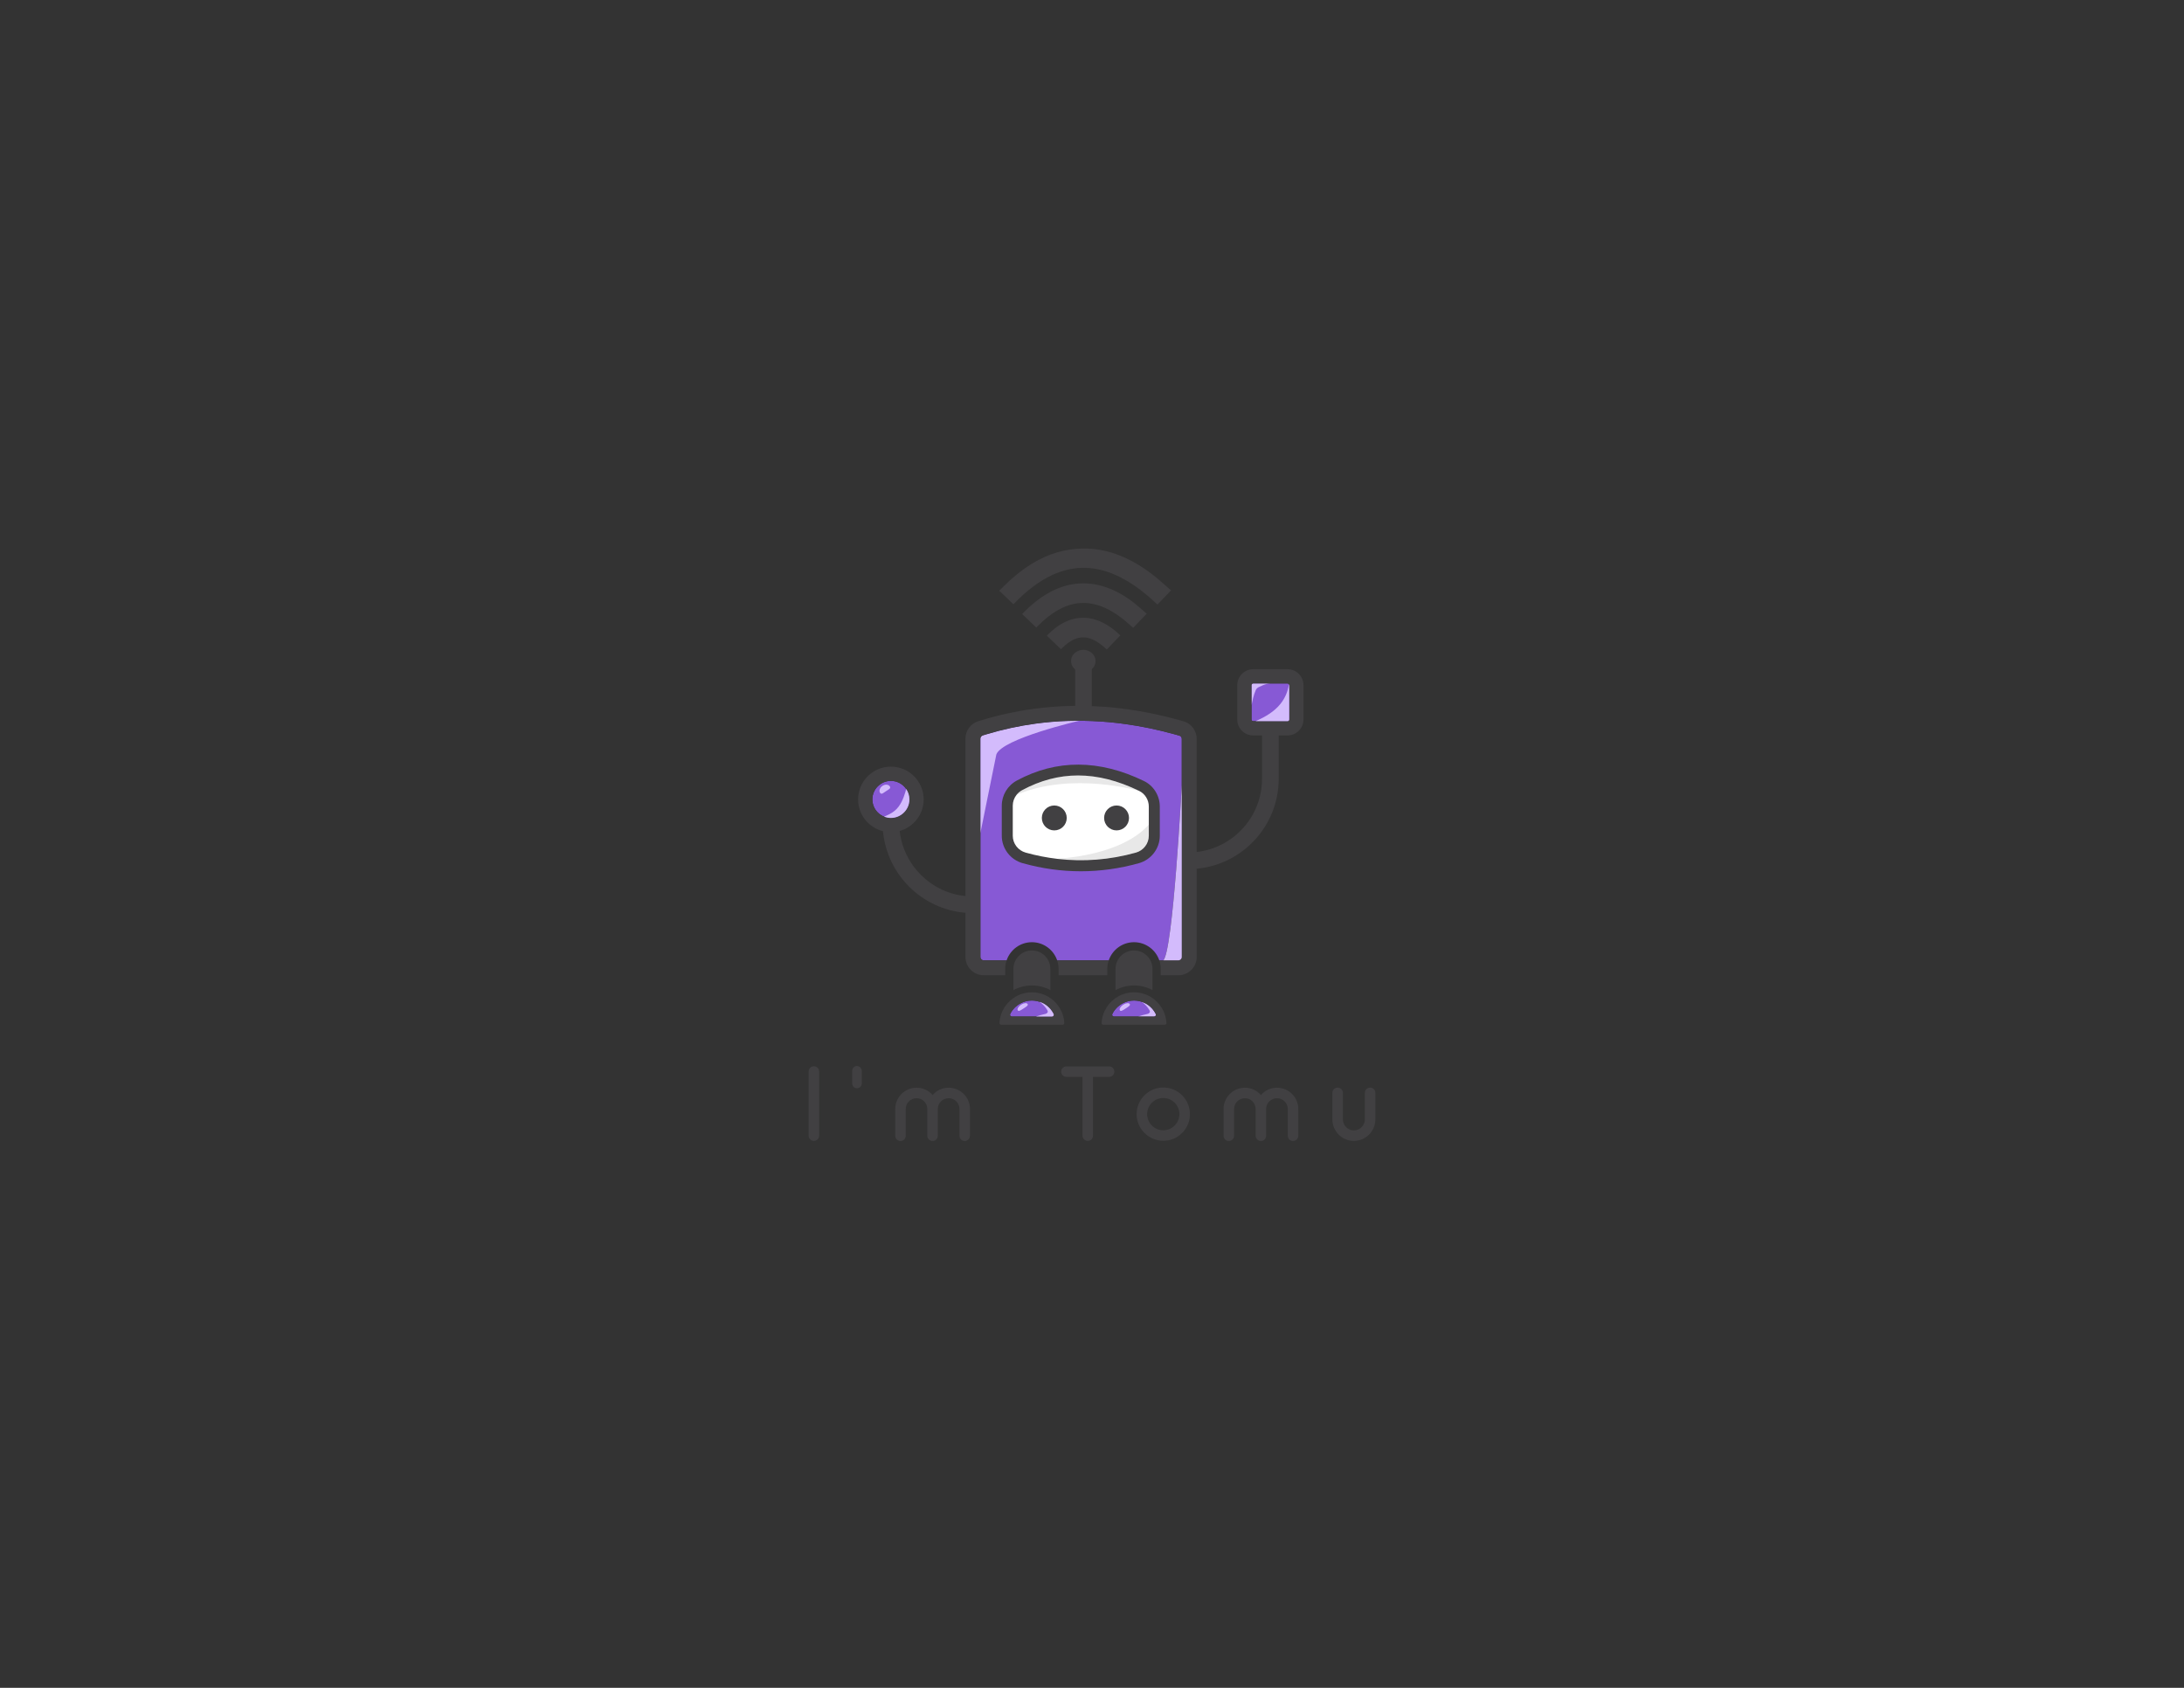 <svg version="1.1" id="Layer_1" xmlns="http://www.w3.org/2000/svg" xmlns:xlink="http://www.w3.org/1999/xlink" x="0px" y="0px"
	 viewBox="0 0 792 612" style="enable-background:new 0 0 792 612;" xml:space="preserve">
<rect x="0" y="0" width="792" height="612" fill="#333333" stroke="none"/>
<style type="text/css">
	.st0{fill:#8759D5;}
	.st1{fill:#414042;}
	.st2{fill:none;}
	.st3{fill:#D3BBFC;}
	.st4{fill:#FFFFFF;}
	.st5{fill:#E8E8E8;}
</style>
<g id="XMLID_1_">
	<path id="XMLID_506_" class="st0" d="M374.203,341.636c4.252,0,7.864,2.757,9.165,6.574h18.707c1.3-3.817,4.913-6.574,9.164-6.574
		c4.252,0,7.864,2.757,9.165,6.574h1.445c3.548-3.112,6.702-63.628,6.702-63.628v-16.674c0-0.541-0.348-1.019-0.845-1.162
		c-0.653-0.194-1.294-0.371-1.927-0.541c-6.002-1.654-12.011-2.898-17.865-3.698c-0.978-0.136-1.951-0.262-2.922-0.37
		c-3.935-0.452-7.956-0.713-11.954-0.777c-0.558-0.011-1.107-0.019-1.658-0.019c-0.328,0-0.656,0.003-0.985,0.01
		c-3.961,0.019-7.983,0.249-11.969,0.686c-0.932,0.099-1.857,0.216-2.781,0.342c-5.965,0.798-11.948,2.091-17.786,3.842
		c-0.496,0.142-0.956,0.28-1.414,0.427c-0.561,0.174-0.919,0.64-0.919,1.187v34.247v44.906c0,0.675,0.545,1.224,1.214,1.224h8.299
		C366.339,344.393,369.951,341.636,374.203,341.636z"/>
	<path id="XMLID_503_" class="st1" d="M295.162,413.682c1.04,0,1.887-0.847,1.887-1.924V388.51c0-1.041-0.847-1.887-1.887-1.887
		c-1.077,0-1.924,0.847-1.924,1.887v23.248C293.238,412.836,294.084,413.682,295.162,413.682z"/>
	<path id="XMLID_500_" class="st1" d="M309.021,388.433v4.234c0,1.077,0.693,1.924,1.732,1.924c1.077,0,1.77-0.808,1.77-1.886
		v-4.234c0-1.039-0.693-1.924-1.77-1.962C309.752,386.509,309.021,387.393,309.021,388.433z"/>
	<path id="XMLID_497_" class="st1" d="M344.009,394.399c-2.309,0-4.388,1.001-5.812,2.656c-1.424-1.655-3.503-2.656-5.812-2.656
		c-4.273,0-7.736,3.464-7.736,7.699v9.699c0,1.077,0.847,1.924,1.924,1.924c1.04,0,1.886-0.847,1.886-1.924v-9.699
		c0-2.156,1.77-3.888,3.926-3.888c2.155,0,3.888,1.732,3.888,3.888v9.699c0,1.077,0.885,1.924,1.925,1.924
		c1.039,0,1.886-0.847,1.886-1.924v-9.699c0-2.156,1.77-3.888,3.926-3.888s3.927,1.732,3.927,3.888c0,0.076,0,0.115,0,0.153
		c0,0.078,0,0.116,0,0.193v9.354c0,1.077,0.847,1.924,1.886,1.924c1.039,0,1.925-0.847,1.925-1.924v-9.354
		c0-0.076,0-0.115-0.039-0.193c0.039-0.038,0.039-0.076,0.039-0.153C351.746,397.863,348.282,394.399,344.009,394.399z"/>
	<path id="XMLID_494_" class="st1" d="M394.479,413.682c1.039,0,1.886-0.847,1.886-1.924v-21.286h5.851
		c1.039,0,1.886-0.847,1.886-1.886c0-1.077-0.847-1.924-1.886-1.924h-15.473c-1.077,0-1.924,0.847-1.924,1.924
		c0,1.039,0.847,1.886,1.924,1.886h5.812v21.286C392.554,412.836,393.401,413.682,394.479,413.682z"/>
	<path id="XMLID_486_" class="st1" d="M421.849,413.644c5.35,0,9.661-4.349,9.661-9.661c0-5.35-4.311-9.661-9.661-9.661
		c-5.312,0-9.661,4.311-9.661,9.661C412.188,409.295,416.537,413.644,421.849,413.644z M421.849,398.132
		c3.233,0,5.851,2.618,5.851,5.851c0,3.194-2.618,5.85-5.851,5.85c-3.234,0-5.851-2.656-5.851-5.85
		C415.998,400.75,418.615,398.132,421.849,398.132z"/>
	<path id="XMLID_483_" class="st1" d="M463.076,394.399c-2.309,0-4.387,1.001-5.812,2.656c-1.424-1.655-3.503-2.656-5.812-2.656
		c-4.273,0-7.737,3.464-7.737,7.699v9.699c0,1.077,0.847,1.924,1.924,1.924c1.039,0,1.886-0.847,1.886-1.924v-9.699
		c0-2.156,1.771-3.888,3.927-3.888c2.155,0,3.886,1.732,3.886,3.888v9.699c0,1.077,0.886,1.924,1.925,1.924
		c1.039,0,1.886-0.847,1.886-1.924v-9.699c0-2.156,1.771-3.888,3.926-3.888c2.156,0,3.926,1.732,3.926,3.888
		c0,0.076,0,0.115,0,0.153c0,0.078,0,0.116,0,0.193v9.354c0,1.077,0.847,1.924,1.886,1.924c1.041,0,1.925-0.847,1.925-1.924v-9.354
		c0-0.076,0-0.115-0.038-0.193c0.038-0.038,0.038-0.076,0.038-0.153C470.813,397.863,467.348,394.399,463.076,394.399z"/>
	<path id="XMLID_480_" class="st1" d="M490.949,413.682c4.311,0,7.775-3.464,7.814-7.737v-0.038v-9.661
		c0-1.039-0.847-1.886-1.886-1.886c-1.079,0-1.925,0.847-1.925,1.886v9.623c0,2.194-1.77,4.004-4.002,4.004
		c-2.194,0-3.965-1.809-3.965-4.004v-9.623c0-1.039-0.847-1.886-1.924-1.886c-1.039,0-1.886,0.847-1.886,1.886v9.661v0.038
		C483.212,410.218,486.676,413.682,490.949,413.682z"/>
	<path id="XMLID_477_" class="st0" d="M466.911,247.827h-12.464c-0.332,0-0.602,0.27-0.602,0.602v12.464
		c0,0.332,0.27,0.602,0.602,0.602h12.464c0.332,0,0.601-0.27,0.601-0.602v-12.464C467.512,248.097,467.243,247.827,466.911,247.827z
		"/>
	<path id="XMLID_474_" class="st0" d="M329.788,289.863c0-3.703-3.013-6.717-6.717-6.717c-3.704,0-6.717,3.013-6.717,6.717
		c0,3.704,3.013,6.717,6.717,6.717C326.775,296.58,329.788,293.567,329.788,289.863z"/>
	<path id="XMLID_473_" class="st2" d="M416.598,298.991v-6.555c0-2.406-1.368-4.625-3.487-5.653c0,0-24.191-7.151-44.446,1.388
		c-0.891,1.109-1.398,2.495-1.398,3.953v10.919c0,2.829,1.924,5.342,4.678,6.11c3.816,1.065,7.648,1.813,11.486,2.265
		C404.532,309.744,413.333,302.76,416.598,298.991z"/>
	<path id="XMLID_470_" class="st3" d="M322.684,285.145c0.495,0.75-0.415,1.089-1.39,1.733c-0.975,0.644-1.644,1.348-2.14,0.598
		c-0.495-0.75-0.106-1.879,0.868-2.523C320.998,284.31,322.189,284.396,322.684,285.145z"/>
	<path id="XMLID_469_" class="st2" d="M329.788,289.863c0-3.703-3.013-6.717-6.717-6.717s-6.717,3.013-6.717,6.717
		c0,3.704,3.013,6.717,6.717,6.717S329.788,293.567,329.788,289.863z"/>
	<path id="XMLID_468_" class="st2" d="M466.911,247.827h-12.464c-0.332,0-0.602,0.27-0.602,0.602v12.464
		c0,0.332,0.27,0.602,0.602,0.602h12.464c0.332,0,0.601-0.27,0.601-0.602v-12.464C467.512,248.097,467.243,247.827,466.911,247.827z
		"/>
	<path id="XMLID_465_" class="st3" d="M378.425,262.036c-0.932,0.099-1.857,0.216-2.781,0.342
		c-5.965,0.798-11.948,2.091-17.786,3.842c-0.496,0.142-0.956,0.28-1.414,0.427c-0.561,0.174-0.919,0.64-0.919,1.187v34.247
		l5.782-28.497c2-5.749,30.072-12.242,30.072-12.242c-0.328,0-0.656,0.003-0.985,0.01
		C386.434,261.369,382.411,261.599,378.425,262.036z"/>
	<path id="XMLID_464_" class="st2" d="M324.481,293.952c2.05-1.722,3.113-4.334,3.878-6.9c0.095-0.317,0.184-0.645,0.254-0.977
		c-1.211-1.767-3.243-2.929-5.542-2.929c-3.704,0-6.717,3.013-6.717,6.717c0,2.83,1.762,5.252,4.245,6.24
		C321.977,295.521,323.342,294.908,324.481,293.952z"/>
	<path id="XMLID_463_" class="st2" d="M466.911,247.827h-12.464c-0.332,0-0.602,0.27-0.602,0.602v12.464
		c0,0.332,0.27,0.602,0.602,0.602h12.464c0.332,0,0.601-0.27,0.601-0.602v-12.464C467.512,248.097,467.243,247.827,466.911,247.827z
		"/>
	<path id="XMLID_462_" class="st2" d="M454.447,261.495h0.852c0.07-0.031,0.139-0.063,0.208-0.093
		c3.311-1.453,6.539-3.334,8.811-6.147c1.647-2.039,2.718-4.531,3.103-7.123c-0.104-0.179-0.29-0.305-0.511-0.305h-12.464
		c-0.332,0-0.602,0.27-0.602,0.602v12.464C453.845,261.225,454.115,261.495,454.447,261.495z"/>
	<path id="XMLID_461_" class="st2" d="M329.788,289.863c0-1.404-0.435-2.708-1.175-3.788c-1.211-1.767-3.243-2.929-5.542-2.929
		c-3.704,0-6.717,3.013-6.717,6.717c0,2.83,1.762,5.252,4.245,6.24c0.766,0.305,1.599,0.478,2.473,0.478
		C326.775,296.58,329.788,293.567,329.788,289.863z"/>
	<path id="XMLID_460_" class="st2" d="M329.788,289.863c0-1.404-0.435-2.708-1.175-3.788c-1.211-1.767-3.243-2.929-5.542-2.929
		c-3.704,0-6.717,3.013-6.717,6.717c0,2.83,1.762,5.252,4.245,6.24c0.766,0.305,1.599,0.478,2.473,0.478
		C326.775,296.58,329.788,293.567,329.788,289.863z"/>
	<path id="XMLID_459_" class="st2" d="M466.911,247.827h-6.344c-0.429,0.036-0.855,0.093-1.275,0.192
		c-0.893,0.212-1.731,0.607-2.56,0.999c-0.348,0.165-0.705,0.336-0.967,0.618c-0.221,0.239-0.359,0.542-0.483,0.842
		c-0.689,1.665-1.081,3.432-1.437,5.201v5.212c0,0.332,0.27,0.602,0.602,0.602h0.852h11.611c0.332,0,0.601-0.27,0.601-0.602v-12.464
		c0-0.11-0.038-0.208-0.09-0.297C467.318,247.953,467.132,247.827,466.911,247.827z"/>
	<path id="XMLID_458_" class="st3" d="M455.765,249.637c0.262-0.283,0.619-0.454,0.967-0.618c0.83-0.392,1.667-0.788,2.56-0.999
		c0.42-0.099,0.846-0.157,1.275-0.192h-6.12c-0.332,0-0.602,0.27-0.602,0.602v7.251c0.356-1.769,0.748-3.536,1.437-5.201
		C455.406,250.178,455.544,249.876,455.765,249.637z"/>
	<path id="XMLID_457_" class="st2" d="M329.788,289.863c0-1.404-0.435-2.708-1.175-3.788c-1.211-1.767-3.243-2.929-5.542-2.929
		c-3.704,0-6.717,3.013-6.717,6.717c0,2.83,1.762,5.252,4.245,6.24c0.766,0.305,1.599,0.478,2.473,0.478
		C326.775,296.58,329.788,293.567,329.788,289.863z"/>
	<path id="XMLID_456_" class="st2" d="M466.911,247.827h-6.344h-6.12c-0.332,0-0.602,0.27-0.602,0.602v7.251v5.212
		c0,0.332,0.27,0.602,0.602,0.602h0.852h11.611c0.332,0,0.601-0.27,0.601-0.602v-12.464c0-0.11-0.038-0.208-0.09-0.297
		C467.318,247.953,467.132,247.827,466.911,247.827z"/>
	<path id="XMLID_455_" class="st2" d="M329.788,289.863c0-1.404-0.435-2.708-1.175-3.788c-1.211-1.767-3.243-2.929-5.542-2.929
		c-3.704,0-6.717,3.013-6.717,6.717c0,2.83,1.762,5.252,4.245,6.24c0.766,0.305,1.599,0.478,2.473,0.478
		C326.775,296.58,329.788,293.567,329.788,289.863z"/>
	<path id="XMLID_454_" class="st2" d="M466.911,247.827h-6.344h-6.12c-0.332,0-0.602,0.27-0.602,0.602v7.251v5.212
		c0,0.332,0.27,0.602,0.602,0.602h0.852h11.611c0.332,0,0.601-0.27,0.601-0.602v-12.464c0-0.11-0.038-0.208-0.09-0.297
		C467.318,247.953,467.132,247.827,466.911,247.827z"/>
	<path id="XMLID_453_" class="st2" d="M329.788,289.863c0-1.404-0.435-2.708-1.175-3.788c-1.211-1.767-3.243-2.929-5.542-2.929
		c-3.704,0-6.717,3.013-6.717,6.717c0,2.83,1.762,5.252,4.245,6.24c0.766,0.305,1.599,0.478,2.473,0.478
		C326.775,296.58,329.788,293.567,329.788,289.863z"/>
	<path id="XMLID_452_" class="st2" d="M466.911,247.827h-6.344h-6.12c-0.332,0-0.602,0.27-0.602,0.602v7.251v5.212
		c0,0.332,0.27,0.602,0.602,0.602h0.852h11.611c0.332,0,0.601-0.27,0.601-0.602v-12.464c0-0.11-0.038-0.208-0.09-0.297
		C467.318,247.953,467.132,247.827,466.911,247.827z"/>
	<path id="XMLID_449_" class="st0" d="M378.485,363.903c-0.322-0.18-0.683-0.349-1.154-0.533l-0.119-0.043
		c-0.233-0.085-0.469-0.161-0.752-0.237c-0.09-0.023-0.18-0.049-0.279-0.071c-0.215-0.05-0.434-0.088-0.663-0.122l-0.321-0.052
		c-0.341-0.039-0.657-0.058-0.954-0.059h-0.072c-0.301,0.001-0.616,0.02-0.963,0.059l-0.32,0.051
		c-0.226,0.034-0.449,0.073-0.672,0.124l-0.312,0.081c-0.239,0.065-0.473,0.139-0.699,0.223l-0.216,0.077
		c-0.382,0.151-0.742,0.32-1.068,0.502c-1.576,0.883-2.813,2.211-3.589,3.774c-0.205,0.413,0.098,0.901,0.559,0.901h14.621
		c0.461,0,0.764-0.488,0.559-0.901C381.297,366.113,380.06,364.786,378.485,363.903z"/>
	<path id="XMLID_448_" class="st3" d="M371.187,365.657c-0.982,0.637-1.768,1.206-2.094,0.704c-0.326-0.502,0.206-1.426,1.188-2.063
		c0.982-0.637,2.043-0.747,2.368-0.244S372.169,365.02,371.187,365.657z"/>
	<path id="XMLID_447_" class="st2" d="M378.727,367.727c0.271-0.058,0.548-0.114,0.788-0.253c0.24-0.139,0.439-0.38,0.45-0.657
		c0.009-0.228-0.107-0.441-0.226-0.636c-0.698-1.142-1.632-2.137-2.718-2.919c-0.174-0.059-0.354-0.116-0.561-0.172
		c-0.09-0.023-0.18-0.049-0.279-0.071c-0.215-0.05-0.433-0.088-0.663-0.122l-0.321-0.052c-0.341-0.039-0.657-0.058-0.954-0.059
		h-0.072c-0.301,0.001-0.616,0.02-0.963,0.059l-0.32,0.051c-0.226,0.034-0.449,0.073-0.672,0.124l-0.312,0.081
		c-0.239,0.065-0.473,0.139-0.699,0.223l-0.216,0.077c-0.382,0.151-0.741,0.32-1.068,0.502c-1.576,0.883-2.813,2.211-3.589,3.774
		c-0.205,0.413,0.098,0.901,0.559,0.901h8.8C376.69,368.245,377.699,367.948,378.727,367.727z"/>
	<path id="XMLID_439_" class="st1" d="M379.946,361.295c-0.46-0.258-0.94-0.481-1.436-0.676c-0.091-0.036-0.184-0.067-0.276-0.101
		c-0.31-0.113-0.626-0.214-0.948-0.302c-0.143-0.039-0.286-0.077-0.431-0.111c-0.291-0.067-0.587-0.119-0.885-0.164
		c-0.146-0.022-0.29-0.05-0.438-0.067c-0.424-0.048-0.853-0.076-1.288-0.078c-0.014,0-0.027-0.002-0.041-0.002
		c-0.013,0-0.025,0.002-0.038,0.002c-0.437,0.001-0.867,0.03-1.292,0.078c-0.147,0.017-0.29,0.045-0.436,0.067
		c-0.3,0.045-0.596,0.098-0.888,0.165c-0.145,0.033-0.287,0.072-0.429,0.11c-0.322,0.087-0.638,0.188-0.948,0.301
		c-0.092,0.034-0.186,0.066-0.277,0.102c-0.495,0.195-0.974,0.418-1.433,0.675c-3.421,1.916-5.791,5.487-6.014,9.631
		c-0.019,0.35,0.273,0.642,0.624,0.642h22.263c0.35,0,0.643-0.292,0.624-0.642C385.735,366.782,383.366,363.212,379.946,361.295z
		 M366.334,367.676c0.776-1.563,2.013-2.891,3.589-3.774c0.327-0.182,0.686-0.351,1.068-0.502l0.216-0.077
		c0.226-0.084,0.46-0.158,0.699-0.223l0.312-0.081c0.223-0.051,0.446-0.09,0.672-0.124l0.32-0.051
		c0.347-0.039,0.663-0.058,0.963-0.059h0.072c0.297,0.001,0.613,0.02,0.954,0.059l0.321,0.052c0.23,0.034,0.449,0.072,0.663,0.122
		c0.099,0.022,0.189,0.048,0.279,0.071c0.207,0.056,0.387,0.113,0.561,0.172c0.064,0.022,0.129,0.042,0.191,0.065l0.119,0.043
		c0.471,0.184,0.832,0.353,1.154,0.533c1.575,0.883,2.812,2.21,3.587,3.773c0.205,0.413-0.098,0.901-0.559,0.901h-5.821h-8.8
		C366.431,368.577,366.128,368.089,366.334,367.676z"/>
	<path id="XMLID_436_" class="st1" d="M406.931,360.619c0.091-0.036,0.185-0.068,0.277-0.102
		C407.116,360.552,407.023,360.583,406.931,360.619z"/>
	<path id="XMLID_433_" class="st1" d="M415.27,360.518c0.092,0.034,0.185,0.065,0.276,0.101
		C415.455,360.583,415.362,360.552,415.27,360.518z"/>
	<path id="XMLID_430_" class="st4" d="M413.891,360.106c0.145,0.033,0.288,0.072,0.431,0.111
		C414.179,360.177,414.036,360.139,413.891,360.106z"/>
	<path id="XMLID_427_" class="st1" d="M413.891,360.106c0.145,0.033,0.288,0.072,0.431,0.111
		C414.179,360.177,414.036,360.139,413.891,360.106z"/>
	<path id="XMLID_424_" class="st1" d="M408.157,360.216c0.142-0.039,0.285-0.077,0.429-0.11
		C408.442,360.139,408.3,360.177,408.157,360.216z"/>
	<path id="XMLID_421_" class="st4" d="M411.28,359.797c-0.014,0-0.027-0.002-0.04-0.002c-0.013,0-0.025,0.002-0.038,0.002
		c0.013,0,0.025-0.002,0.038-0.002C411.253,359.795,411.266,359.797,411.28,359.797z"/>
	<path id="XMLID_418_" class="st1" d="M411.28,359.797c-0.014,0-0.027-0.002-0.04-0.002c-0.013,0-0.025,0.002-0.038,0.002
		c0.013,0,0.025-0.002,0.038-0.002C411.253,359.795,411.266,359.797,411.28,359.797z"/>
	<path id="XMLID_415_" class="st1" d="M409.474,359.941c0.145-0.022,0.289-0.05,0.436-0.066
		C409.763,359.891,409.62,359.919,409.474,359.941z"/>
	<path id="XMLID_412_" class="st1" d="M412.568,359.875c0.148,0.017,0.292,0.045,0.438,0.067
		C412.86,359.919,412.715,359.891,412.568,359.875z"/>
	<path id="XMLID_409_" class="st0" d="M415.521,363.903c-0.322-0.18-0.683-0.349-1.154-0.533l-0.119-0.043
		c-0.233-0.085-0.469-0.161-0.752-0.237c-0.09-0.023-0.18-0.049-0.279-0.071c-0.215-0.05-0.434-0.088-0.663-0.122l-0.321-0.052
		c-0.341-0.039-0.657-0.058-0.954-0.059h-0.072c-0.301,0.001-0.616,0.02-0.963,0.059l-0.32,0.051
		c-0.226,0.034-0.449,0.073-0.672,0.124l-0.312,0.081c-0.239,0.065-0.473,0.139-0.699,0.223l-0.216,0.077
		c-0.382,0.151-0.742,0.32-1.068,0.502c-1.576,0.883-2.813,2.211-3.589,3.774c-0.205,0.413,0.098,0.901,0.559,0.901h14.621
		c0.461,0,0.764-0.488,0.559-0.901C418.333,366.113,417.097,364.786,415.521,363.903z"/>
	<path id="XMLID_408_" class="st3" d="M408.223,365.657c-0.982,0.637-1.768,1.206-2.094,0.704c-0.326-0.502,0.206-1.426,1.188-2.063
		c0.982-0.637,2.043-0.747,2.368-0.244C410.012,364.556,409.205,365.02,408.223,365.657z"/>
	<path id="XMLID_407_" class="st2" d="M415.763,367.727c0.271-0.058,0.548-0.114,0.788-0.253c0.24-0.139,0.439-0.38,0.45-0.657
		c0.009-0.228-0.107-0.441-0.226-0.636c-0.698-1.142-1.632-2.137-2.718-2.919c-0.174-0.059-0.354-0.116-0.561-0.172
		c-0.09-0.023-0.18-0.049-0.279-0.071c-0.215-0.05-0.434-0.088-0.663-0.122l-0.321-0.052c-0.341-0.039-0.657-0.058-0.954-0.059
		h-0.072c-0.301,0.001-0.616,0.02-0.963,0.059l-0.32,0.051c-0.226,0.034-0.449,0.073-0.672,0.124l-0.312,0.081
		c-0.239,0.065-0.473,0.139-0.699,0.223l-0.216,0.077c-0.382,0.151-0.742,0.32-1.068,0.502c-1.576,0.883-2.813,2.211-3.589,3.774
		c-0.205,0.413,0.098,0.901,0.559,0.901h8.8C413.726,368.245,414.735,367.948,415.763,367.727z"/>
	<path id="XMLID_406_" class="st2" d="M328.359,287.052c0.095-0.317,0.184-0.645,0.254-0.977c-1.211-1.767-3.243-2.929-5.542-2.929
		c-3.704,0-6.717,3.013-6.717,6.717c0,2.83,1.762,5.252,4.245,6.24c1.379-0.582,2.743-1.194,3.882-2.151
		C326.531,292.23,327.594,289.618,328.359,287.052z"/>
	<path id="XMLID_405_" class="st2" d="M464.319,255.254c1.647-2.039,2.718-4.531,3.103-7.123c-0.104-0.179-0.29-0.305-0.511-0.305
		h-6.344h-6.12c-0.332,0-0.602,0.27-0.602,0.602v7.251v5.212c0,0.332,0.27,0.602,0.602,0.602h0.852
		c0.07-0.031,0.139-0.063,0.208-0.093C458.819,259.948,462.047,258.068,464.319,255.254z"/>
	<path id="XMLID_402_" class="st1" d="M402.075,348.21h-18.707c0.333,0.978,0.522,2.023,0.522,3.112l0,2.304h17.663l0-2.304
		C401.552,350.233,401.741,349.189,402.075,348.21z"/>
	<path id="XMLID_390_" class="st1" d="M466.91,242.655h-12.46c-3.19,0-5.78,2.59-5.78,5.77v12.47c0,3.18,2.59,5.77,5.78,5.77h3.21
		v15.72c0,13.71-10.38,25.03-23.69,26.54v-41.02c0-2.94-1.96-5.55-4.75-6.36c-0.68-0.2-1.36-0.39-2.02-0.57
		c-6.22-1.71-12.46-3-18.55-3.83c-1.02-0.15-2.04-0.28-3.05-0.39c-3.19-0.37-6.44-0.61-9.68-0.73v-14.58h-6.03v14.5
		c-3.98,0.03-8.03,0.27-12.05,0.71c-0.97,0.1-1.95,0.22-2.92,0.35c-6.24,0.84-12.5,2.19-18.58,4.02c-0.52,0.14-1.04,0.3-1.53,0.46
		c-2.81,0.87-4.7,3.42-4.7,6.35v57.07c-12.49-1.25-22.46-11.15-23.85-23.6c5.01-1.4,8.7-5.99,8.7-11.44
		c0-6.56-5.33-11.89-11.89-11.89s-11.89,5.33-11.89,11.89c0,5.56,3.85,10.23,9.02,11.52c1.47,15.75,14.12,28.28,29.91,29.58v16.02
		c0,3.66,2.97,6.64,6.63,6.64h7.78v-2.3c0-1.09,0.19-2.14,0.52-3.11h-8.3c-0.67,0-1.21-0.55-1.21-1.23v-79.15
		c0-0.55,0.35-1.01,0.91-1.19c0.46-0.15,0.92-0.28,1.42-0.43c5.84-1.75,11.82-3.04,17.78-3.84c0.93-0.12,1.85-0.24,2.79-0.34
		c3.98-0.44,8-0.67,11.96-0.68c0.33-0.01,0.66-0.01,0.99-0.01c0.55,0,1.1,0,1.66,0.01c4,0.07,8.02,0.33,11.95,0.78
		c0.97,0.11,1.95,0.24,2.92,0.37c5.86,0.8,11.87,2.05,17.87,3.7c0.63,0.17,1.27,0.35,1.93,0.54c0.49,0.14,0.84,0.62,0.84,1.16v79.08
		c0,0.68-0.55,1.23-1.22,1.23h-6.93c0.34,0.97,0.53,2.02,0.53,3.11v2.3h6.4c3.66,0,6.64-2.98,6.64-6.64v-31.99
		c16.64-1.53,29.73-15.57,29.73-32.61v-15.72h3.21c3.19,0,5.78-2.59,5.78-5.77v-12.47C472.69,245.245,470.1,242.655,466.91,242.655z
		 M320.6,296.105c-2.48-0.99-4.25-3.41-4.25-6.24c0-3.71,3.02-6.72,6.72-6.72c2.3,0,4.33,1.16,5.54,2.93
		c0.74,1.08,1.18,2.38,1.18,3.79c0,3.7-3.01,6.72-6.72,6.72C322.2,296.585,321.37,296.405,320.6,296.105z M467.51,260.895
		c0,0.33-0.27,0.6-0.6,0.6h-12.46c-0.33,0-0.61-0.27-0.61-0.6v-12.47c0-0.33,0.28-0.6,0.61-0.6h12.46c0.22,0,0.41,0.13,0.51,0.31
		c0.05,0.09,0.09,0.18,0.09,0.29V260.895z"/>
	<path id="XMLID_387_" class="st1" d="M380.9,351.323c0-3.699-2.998-6.697-6.697-6.697c-3.699,0-6.697,2.998-6.697,6.697v7.661
		c0,0.005,0.001,0.01,0.001,0.015c1.998-1.069,4.277-1.679,6.697-1.679c2.42,0,4.698,0.61,6.696,1.679
		c0-0.005,0.001-0.01,0.001-0.015V351.323z"/>
	<path id="XMLID_384_" class="st1" d="M417.936,351.323c0-3.699-2.998-6.697-6.697-6.697c-3.699,0-6.697,2.998-6.697,6.697v7.661
		c0,0.005,0.001,0.01,0.001,0.015c1.998-1.069,4.277-1.679,6.697-1.679c2.42,0,4.698,0.61,6.696,1.679
		c0-0.005,0.001-0.01,0.001-0.015V351.323z"/>
	<path id="XMLID_381_" class="st3" d="M427.329,348.21c0.675,0,1.223-0.549,1.223-1.224v-62.405c0,0-3.154,60.516-6.702,63.628
		H427.329z"/>
	<path id="XMLID_378_" class="st3" d="M329.788,289.863c0-1.404-0.435-2.708-1.175-3.788c-0.071,0.332-0.16,0.66-0.254,0.977
		c-0.765,2.565-1.828,5.178-3.878,6.9c-1.139,0.957-2.504,1.569-3.882,2.151c0.766,0.305,1.599,0.478,2.473,0.478
		C326.775,296.58,329.788,293.567,329.788,289.863z"/>
	<path id="XMLID_375_" class="st3" d="M464.319,255.254c-2.272,2.813-5.5,4.694-8.811,6.147c-0.069,0.03-0.139,0.063-0.208,0.093
		h11.611c0.332,0,0.601-0.27,0.601-0.602v-12.464c0-0.11-0.038-0.208-0.09-0.297C467.037,250.723,465.966,253.215,464.319,255.254z"
		/>
	<path id="XMLID_372_" class="st3" d="M378.485,363.903c-0.322-0.18-0.683-0.349-1.154-0.533l-0.119-0.043
		c-0.062-0.023-0.127-0.043-0.191-0.065c1.086,0.782,2.02,1.777,2.718,2.919c0.119,0.195,0.235,0.408,0.226,0.636
		c-0.011,0.277-0.211,0.518-0.45,0.657c-0.24,0.139-0.517,0.195-0.788,0.253c-1.028,0.22-2.037,0.518-3.035,0.85h5.821
		c0.461,0,0.764-0.488,0.559-0.901C381.297,366.113,380.06,364.786,378.485,363.903z"/>
	<path id="XMLID_369_" class="st3" d="M415.521,363.903c-0.322-0.18-0.683-0.349-1.154-0.533l-0.119-0.043
		c-0.062-0.023-0.127-0.043-0.191-0.065c1.086,0.782,2.02,1.777,2.718,2.919c0.119,0.195,0.235,0.408,0.226,0.636
		c-0.011,0.277-0.211,0.518-0.45,0.657c-0.24,0.139-0.517,0.195-0.788,0.253c-1.028,0.22-2.037,0.518-3.035,0.85h5.821
		c0.461,0,0.764-0.488,0.559-0.901C418.333,366.113,417.097,364.786,415.521,363.903z"/>
	<path id="XMLID_361_" class="st1" d="M416.982,361.295c-0.46-0.258-0.94-0.481-1.436-0.676c-0.091-0.036-0.184-0.067-0.276-0.101
		c-0.31-0.113-0.626-0.214-0.948-0.302c-0.143-0.039-0.286-0.077-0.431-0.111c-0.291-0.067-0.587-0.119-0.885-0.164
		c-0.146-0.022-0.29-0.05-0.438-0.067c-0.423-0.048-0.853-0.076-1.288-0.078c-0.014,0-0.027-0.002-0.041-0.002
		c-0.013,0-0.025,0.002-0.038,0.002c-0.437,0.001-0.867,0.03-1.292,0.078c-0.147,0.017-0.29,0.045-0.436,0.067
		c-0.3,0.045-0.596,0.098-0.888,0.165c-0.145,0.033-0.287,0.072-0.429,0.11c-0.322,0.087-0.638,0.188-0.948,0.301
		c-0.093,0.034-0.186,0.066-0.277,0.102c-0.495,0.195-0.974,0.418-1.433,0.675c-3.421,1.916-5.791,5.487-6.014,9.631
		c-0.019,0.35,0.273,0.642,0.624,0.642h22.263c0.35,0,0.643-0.292,0.624-0.642C422.771,366.782,420.402,363.212,416.982,361.295z
		 M403.37,367.676c0.776-1.563,2.013-2.891,3.589-3.774c0.327-0.182,0.686-0.351,1.068-0.502l0.216-0.077
		c0.226-0.084,0.46-0.158,0.699-0.223l0.312-0.081c0.223-0.051,0.446-0.09,0.672-0.124l0.32-0.051
		c0.347-0.039,0.663-0.058,0.963-0.059h0.072c0.297,0.001,0.613,0.02,0.954,0.059l0.321,0.052c0.23,0.034,0.449,0.072,0.663,0.122
		c0.099,0.022,0.189,0.048,0.279,0.071c0.207,0.056,0.387,0.113,0.561,0.172c0.064,0.022,0.129,0.042,0.191,0.065l0.119,0.043
		c0.471,0.184,0.832,0.353,1.154,0.533c1.575,0.883,2.812,2.21,3.587,3.773c0.205,0.413-0.098,0.901-0.559,0.901h-5.821h-8.8
		C403.467,368.577,403.165,368.089,403.37,367.676z"/>
	<path id="XMLID_360_" class="st4" d="M412.456,311.072c-13.682,3.818-27.364,3.818-41.046,0c-3.615-1.009-6.135-4.277-6.135-8.03
		v-10.919c0-3.085,1.72-5.898,4.436-7.361c13.847-7.457,28.604-7.382,44.271,0.227c2.838,1.378,4.609,4.292,4.609,7.447v10.606
		C418.591,306.795,416.071,310.063,412.456,311.072z"/>
	<circle id="XMLID_359_" class="st1" cx="382.324" cy="296.58" r="4.515"/>
	<circle id="XMLID_358_" class="st1" cx="404.907" cy="296.58" r="4.515"/>
	<g id="XMLID_355_">
		<path id="XMLID_357_" class="st5" d="M383.432,311.417c9.501,1.119,19.041,0.371,28.487-2.265h0.001
			c2.754-0.769,4.678-3.281,4.678-6.11v-4.051C413.333,302.76,404.532,309.744,383.432,311.417z"/>
		<path id="XMLID_356_" class="st5" d="M413.112,286.782c-7.689-3.734-15.045-5.602-22.167-5.602
			c-6.953,0-13.683,1.779-20.289,5.336c-0.784,0.422-1.456,0.988-1.99,1.654C388.921,279.631,413.112,286.782,413.112,286.782z"/>
	</g>
	<path id="XMLID_352_" class="st1" d="M414.853,283.197c-16.201-7.869-31.708-7.932-46.087-0.189
		c-3.383,1.822-5.485,5.315-5.485,9.115v10.919c0,4.611,3.122,8.702,7.593,9.949c6.987,1.95,14.023,2.925,21.059,2.925
		c7.036,0,14.072-0.975,21.058-2.925c4.471-1.247,7.593-5.339,7.593-9.949v-10.606C420.584,288.514,418.334,284.887,414.853,283.197
		z M367.268,303.042v-10.919c0-1.458,0.507-2.843,1.398-3.953c0.534-0.665,1.207-1.232,1.99-1.654
		c6.606-3.557,13.336-5.336,20.289-5.336c7.122,0,14.478,1.867,22.167,5.602c2.118,1.028,3.487,3.247,3.487,5.653v6.555v4.051
		c0,2.829-1.924,5.342-4.678,6.11h-0.001c-9.446,2.637-18.986,3.384-28.487,2.265c-3.838-0.452-7.67-1.2-11.486-2.265
		C369.192,308.383,367.268,305.871,367.268,303.042z"/>
	<path id="XMLID_349_" class="st1" d="M394.218,198.911c3.959,0.131,7.924,0.947,11.747,2.472c4.73,1.886,9.012,4.54,12.963,7.723
		c1.876,1.511,3.647,3.152,5.468,4.733c0.081,0.07,0.178,0.122,0.292,0.2c-1.684,1.755-3.305,3.445-4.95,5.159
		c-0.172-0.157-0.332-0.298-0.487-0.444c-3.29-3.103-6.8-5.921-10.712-8.212c-3.19-1.867-6.552-3.315-10.183-4.083
		c-4.06-0.859-8.094-0.762-12.102,0.329c-4.266,1.162-8.056,3.262-11.577,5.887c-2.468,1.84-4.739,3.904-6.877,6.117
		c-0.09,0.093-0.18,0.187-0.293,0.305c-0.142-0.132-0.275-0.253-0.405-0.378c-1.517-1.45-3.033-2.9-4.55-4.349
		c-0.06-0.058-0.134-0.102-0.201-0.153c0-0.022,0-0.043,0-0.065c0.074-0.058,0.154-0.11,0.221-0.176
		c1.188-1.149,2.347-2.331,3.568-3.445c3.271-2.984,6.816-5.59,10.754-7.638C382.324,200.067,388.264,198.714,394.218,198.911z"/>
	<path id="XMLID_346_" class="st1" d="M392.34,243.749c-0.464-0.136-0.95-0.219-1.386-0.416c-1.48-0.667-2.412-1.777-2.522-3.443
		c-0.093-1.409,0.523-2.518,1.628-3.351c1.637-1.234,4-1.204,5.626,0.042c2.298,1.76,2.078,5.1-0.462,6.499
		c-0.583,0.321-1.271,0.451-1.91,0.67C392.989,243.749,392.665,243.749,392.34,243.749z"/>
	<path id="XMLID_343_" class="st1" d="M415.846,222.507c-1.676,1.746-3.298,3.437-4.932,5.14c-0.623-0.563-1.223-1.121-1.84-1.66
		c-2.437-2.129-5.045-4.009-7.983-5.394c-2.787-1.314-5.701-2.074-8.807-1.965c-2.705,0.095-5.235,0.846-7.636,2.066
		c-3.16,1.606-5.855,3.825-8.332,6.33c-0.152,0.154-0.303,0.308-0.456,0.461c-0.013,0.013-0.038,0.016-0.086,0.035
		c-1.685-1.611-3.38-3.231-5.091-4.867c0.04-0.051,0.068-0.093,0.102-0.128c2.797-2.905,5.854-5.482,9.374-7.481
		c3.04-1.726,6.27-2.905,9.748-3.342c3.721-0.468,7.354-0.044,10.905,1.141c3.807,1.27,7.231,3.25,10.373,5.714
		c1.521,1.193,2.946,2.508,4.415,3.767C415.665,222.379,415.738,222.427,415.846,222.507z"/>
	<path id="XMLID_340_" class="st1" d="M406.255,230.408c-1.62,1.69-3.242,3.381-4.887,5.096c-0.282-0.253-0.559-0.505-0.839-0.752
		c-1.363-1.199-2.823-2.248-4.506-2.96c-2.667-1.129-5.208-0.841-7.657,0.639c-1.268,0.766-2.379,1.724-3.417,2.771
		c-0.059,0.06-0.122,0.115-0.205,0.193c-1.712-1.638-3.412-3.265-5.124-4.902c2.633-2.709,5.553-4.92,9.231-5.95
		c3.262-0.913,6.463-0.667,9.597,0.572c2.953,1.167,5.452,3.019,7.736,5.188C406.205,230.322,406.218,230.353,406.255,230.408z"/>
</g>
</svg>
